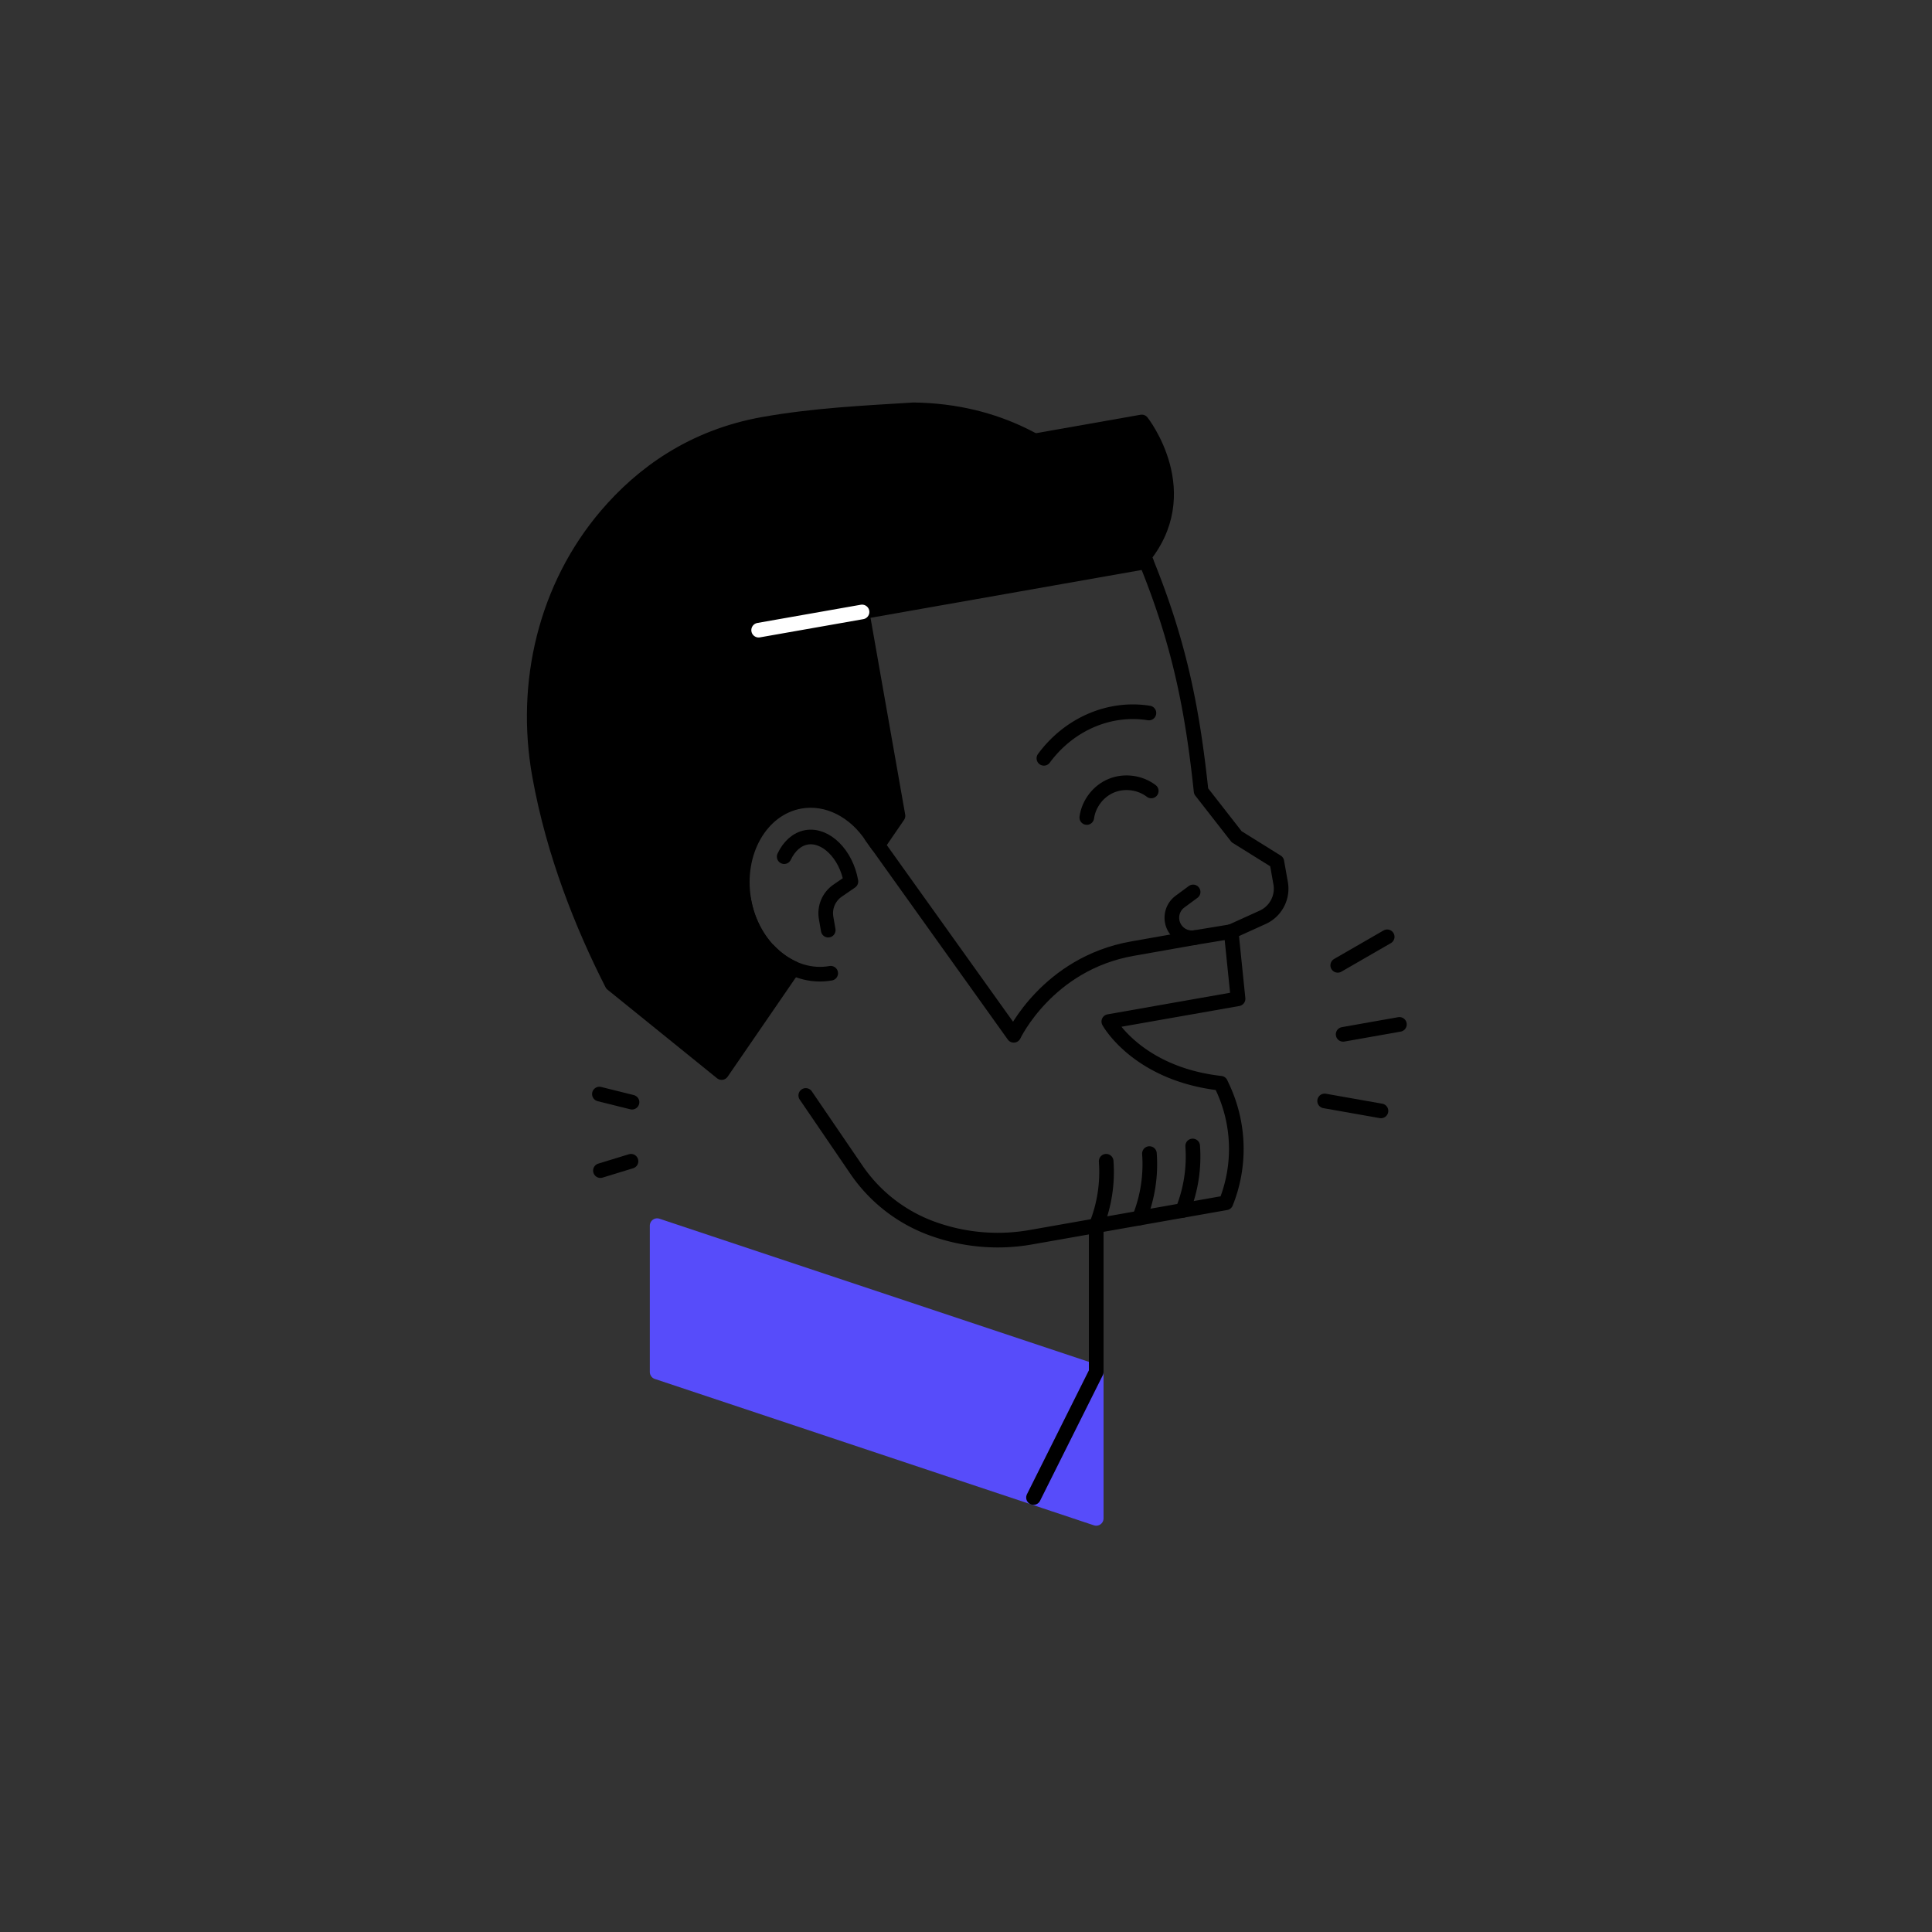 <svg xmlns="http://www.w3.org/2000/svg" width="264" height="264" fill="none" viewBox="0 0 264 264"><rect x="0" y="0" width="264" height="264" fill="#333333" stroke="none"/><path fill="#574CFA" stroke="#574CFA" stroke-linecap="round" stroke-linejoin="round" stroke-width="2" d="m89.795 167.48 60 20v20l-60-20v-20Z"/><path stroke="#000" stroke-linecap="round" stroke-linejoin="round" stroke-width="2" d="M156.635 76.77c4.4 10.84 6.26 19.7 7.49 31.34l4.86 6.23 5.49 3.42.52 2.93c.34 1.93-.67 3.85-2.46 4.66l-4.3 1.95-4.92.81a2.74 2.74 0 0 1-2.07-4.91l1.79-1.32"/><path stroke="#000" stroke-linecap="round" stroke-linejoin="round" stroke-width="2" d="m119.125 114.33 19.4 27.14s4.62-9.8 16.2-11.84l8.6-1.52"/><path stroke="#000" stroke-linecap="round" stroke-linejoin="round" stroke-width="2" d="m168.235 127.29.94 9.19-17.66 3.11s3.9 7.15 15.28 8.43l.32.69c2.28 4.94 2.43 10.6.4 15.65l-26.64 4.7c-4.52.8-9.17.39-13.49-1.18a21.363 21.363 0 0 1-10.37-8.06l-6.91-10.13M142.645 103.62c3.45-4.68 8.96-7.05 14.35-6.19"/><path fill="#000" d="m116.625 64.61 39.39-6.95s7.66 9.72-.02 18.78"/><path stroke="#000" stroke-linecap="round" stroke-linejoin="round" stroke-width="2" d="m116.625 64.61 39.39-6.95s7.66 9.72-.02 18.78M149.795 167.48v20l-8.57 17.15M148.505 111.71c.26-1.9 1.58-3.62 3.36-4.35 1.78-.73 3.92-.45 5.45.72M162.975 156.59c.22 2.97-.23 5.99-1.37 8.81M157.065 157.63c.22 2.97-.23 5.99-1.37 8.81M151.155 158.68c.22 2.97-.23 5.99-1.37 8.81M107.155 117.06c.66-1.41 1.74-2.41 3.05-2.64 2.63-.46 5.42 2.3 6.07 6.03l-1.83 1.26c-1.2.83-1.81 2.28-1.56 3.72l.29 1.67M113.515 132.99c-5.42.96-10.74-3.53-11.89-10.02M183.535 141.34l7.69-1.36M182.795 131.91l6.76-3.9M181.005 150.44l7.7 1.36"/><path fill="#000" stroke="#000" stroke-linecap="round" stroke-linejoin="round" stroke-width="2" d="M156.635 76.77s-8.34-20.44-31.78-20.77c-6.86.42-13.65.75-20.48 1.96-9.73 1.72-16.64 6.78-21.48 12.45-8.34 9.77-11.45 22.93-9.17 35.58 1.92 10.69 5.87 20.53 9.91 28.46l10.93 8.84 4.04 3.27 9.79-14.25c-1.22-.56-2.36-1.38-3.34-2.41l-.04.05c-1.66-1.78-2.89-4.16-3.37-6.91v-.03c-1.13-6.51 2.31-12.56 7.7-13.51 3.77-.66 7.49 1.35 9.78 4.83l.83 1.16 2.75-4.01-4.91-27.87 38.84-6.85v.01Z"/><path stroke="#fff" stroke-linecap="round" stroke-linejoin="round" stroke-width="2" d="m117.795 83.62-14.13 2.49"/><path stroke="#000" stroke-linecap="round" stroke-linejoin="round" stroke-width="2" d="m86.365 150.61-4.46-1.11M86.225 158.68l-4.18 1.28"/></svg>